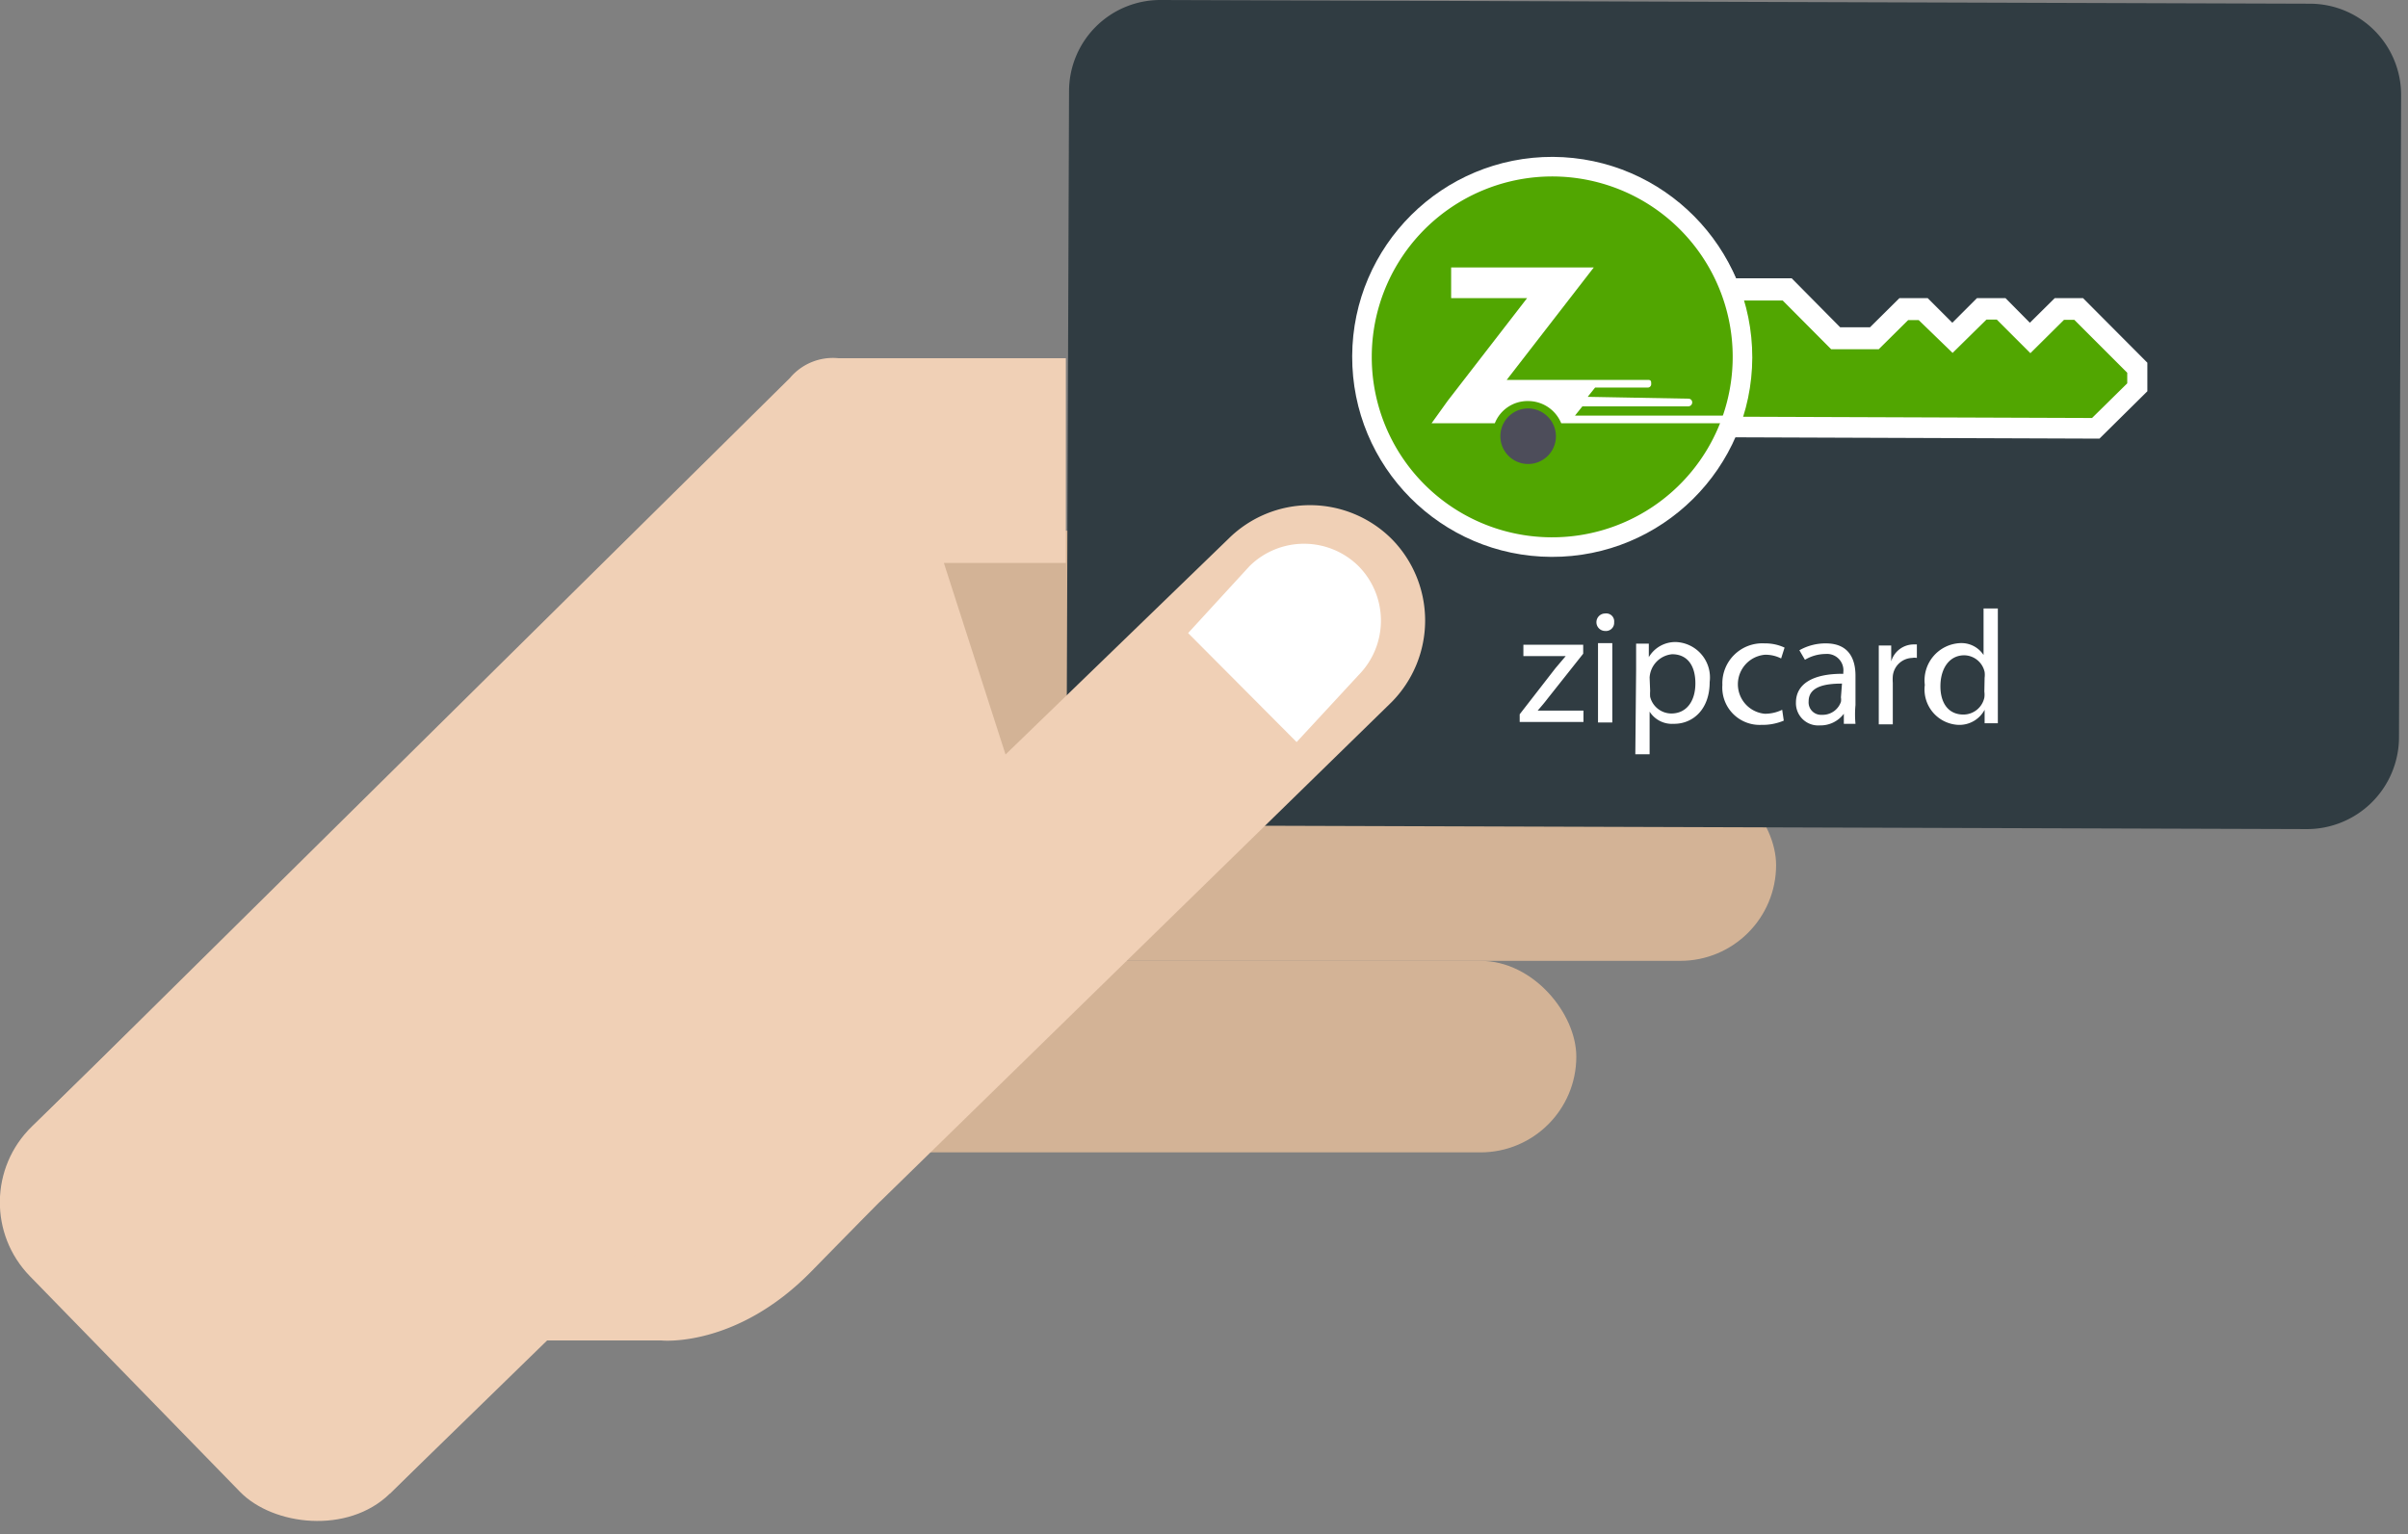 <svg xmlns="http://www.w3.org/2000/svg" width="182" height="116" viewBox="0 0 182 116">
    <rect x="0" y="0" width="182" height="116" fill="#808080" stroke="none"/>
    <g fill="none" fill-rule="nonzero" transform="translate(-4)">
        <rect width="75.44" height="14.48" x="47.7" y="72.64" fill="#D3B396" rx="7.24"/>
        <rect width="75.44" height="14.48" x="62.8" y="58.16" fill="#D3B396" rx="7.24"/>
        <path fill="#D3B396" d="M71.52 40.12h30.96V64.2H71.52z"/>
        <path fill="#303C42" d="M91.74 0l86.84.28a6.9 6.9 0 0 1 6.9 6.94l-.16 48.56a6.96 6.96 0 0 1-6.96 6.9l-86.84-.28a6.92 6.92 0 0 1-6.9-6.94L84.8 6.9A6.9 6.9 0 0 1 91.74 0z"/>
        <path fill="#FFF" d="M118.86 54l2.7-3.48.78-.92h-3.2v-.86h4.52v.68l-2.68 3.38c-.24.32-.5.62-.76.92h3.46v.86h-4.82V54zM126 47.04a.62.62 0 0 1-.68.66.66.66 0 1 1 0-1.32.6.6 0 0 1 .68.66zm-1.22 7.58v-6h1.08v6h-1.08zM127.66 50.66v-2h.96v1.02a2.32 2.32 0 0 1 2.1-1.14 2.68 2.68 0 0 1 2.5 3.02c0 2.12-1.32 3.18-2.72 3.16a2 2 0 0 1-1.82-.92v3.22h-1.08l.06-6.36zm1.06 1.58a3 3 0 0 0 0 .44 1.66 1.66 0 0 0 1.6 1.26c1.14 0 1.82-.92 1.82-2.28 0-1.36-.62-2.2-1.76-2.2a1.88 1.88 0 0 0-1.7 1.76l.04 1.02zM138.82 54.48a4.12 4.12 0 0 1-1.7.32 2.82 2.82 0 0 1-2.94-3.02 3.02 3.02 0 0 1 3.2-3.14 3.42 3.42 0 0 1 1.5.32l-.26.82a2.58 2.58 0 0 0-1.24-.28 2.24 2.24 0 0 0 0 4.46c.457.003.909-.1 1.32-.3l.12.82zM143.36 54.72v-.76a2.2 2.2 0 0 1-1.82.88 1.68 1.68 0 0 1-1.8-1.72c0-1.42 1.28-2.2 3.58-2.18v-.12a1.24 1.24 0 0 0-1.34-1.38 3.08 3.08 0 0 0-1.56.44l-.42-.72a4 4 0 0 1 2-.52c1.8 0 2.24 1.26 2.24 2.44v2.22a7.64 7.64 0 0 0 0 1.42h-.88zm-.14-3.04c-1.18 0-2.52.18-2.52 1.34a.94.94 0 0 0 1 1.02 1.46 1.46 0 0 0 1.44-.98 1.02 1.02 0 0 0 0-.34l.08-1.04zM146 50.64V48.8h.94V50a1.78 1.78 0 0 1 1.64-1.28h.3v1.02a1 1 0 0 0-.36 0 1.52 1.52 0 0 0-1.46 1.38 3.38 3.38 0 0 0 0 .5v3.14H146v-4.12zM155 46v8.68h-1v-1.02a2.16 2.16 0 0 1-2 1.14 2.68 2.68 0 0 1-2.52-3.02 2.82 2.82 0 0 1 2.66-3.16 2 2 0 0 1 1.78.9V46H155zm-1 5.24a1.72 1.72 0 0 0 0-.44 1.6 1.6 0 0 0-1.54-1.26c-1.12 0-1.78.98-1.8 2.28-.02 1.3.58 2.2 1.74 2.2a1.62 1.62 0 0 0 1.58-1.28 1.7 1.7 0 0 0 0-.46l.02-1.04z"/>
        <path fill="#51A601" d="M119.5 24a4.42 4.42 0 1 1-6.24 0 4.44 4.44 0 0 1 6.24 0m-8.48 12.96c5.46 5.428 14.28 5.428 19.74 0a14.34 14.34 0 0 0 2.98-4.36l28.76.1 3.24-3.22v-1.52l-4.54-4.42h-1.52l-2.28 2.26-2.28-2.28h-1.52l-2.28 2.26-2.28-2.28h-1.52l-2.28 2.26h-3.04L138.42 22h-4.6a13.62 13.62 0 0 0-2.98-4.56c-5.533-4.84-13.866-4.576-19.082.603-5.216 5.18-5.538 13.51-.738 19.077"/>
        <path fill="#FFF" d="M122.12 41.26a14.24 14.24 0 0 1-10-4.22c-5.035-5.665-4.775-14.275.592-19.626 5.367-5.352 13.978-5.586 19.628-.534a14.68 14.68 0 0 1 2.86 4.16h4.22l3.66 3.7h2.26l2.22-2.2h2.14l1.86 1.86 1.86-1.86h2.16l1.84 1.86 1.88-1.86h2.14l4.86 4.88v2.16l-3.62 3.58-27.6-.1a14.16 14.16 0 0 1-12.96 8.12v.08zM113.2 36a12.68 12.68 0 0 0 18 0 12.54 12.54 0 0 0 2.7-4l.22-.5 28 .1 2.66-2.62v-.8l-4-4H160l-2.54 2.52-2.54-2.54h-.78l-2.56 2.52-2.56-2.48h-.8L146 26.4h-3.6l-3.66-3.68h-4.64l-.2-.52A12.66 12.66 0 1 0 113.2 36zm4.56-4a5.06 5.06 0 1 1 3.62-8.64 5.08 5.08 0 0 1-3.62 8.64zm0-8.52a3.5 3.5 0 0 0-2.44 1 3.44 3.44 0 1 0 4.86 0 3.54 3.54 0 0 0-2.38-.98l-.04-.02z"/>
        <path fill="#FFF" d="M121.38 11.86c-8.35-.033-15.147 6.71-15.18 15.06-.033 8.35 6.71 15.147 15.06 15.18 8.35.033 15.147-6.71 15.18-15.06.011-8.342-6.719-15.125-15.06-15.18"/>
        <path fill="#51A601" d="M107.68 26.92a13.64 13.64 0 1 1 13.56 13.7 13.62 13.62 0 0 1-13.56-13.7"/>
        <path fill="#FFF" d="M134.28 32c0-.18.14-.38.2-.58h-11.44l.56-.7h8a.3.3 0 0 0 .3-.3.28.28 0 0 0-.3-.28L124 30l.56-.7h4a.26.26 0 0 0 .24-.28c0-.18 0-.3-.24-.3h-10.68l6.58-8.5h-10.78v2.32h5.74l-6 7.76-1.22 1.7h4.78a2.66 2.66 0 0 1 2.52-1.68A2.7 2.7 0 0 1 122 32h12.28z"/>
        <path fill="#4D4D5A" d="M121.6 33a2.1 2.1 0 1 1-2-2.12 2.12 2.12 0 0 1 2 2.12"/>
        <path fill="#F0D0B6" d="M70.52 90.84l38.66-37.76a8.78 8.78 0 0 0 0-12.34 8.74 8.74 0 0 0-12.34 0L80 57.04l-4.66-14.48h9.22V27.08h-17.2a4.24 4.24 0 0 0-3.66 1.5L6.1 85.52l27.38 27.38 11.58-11.56H54s5.64.58 11.32-5.22c5.68-5.8 5.2-5.28 5.2-5.28z"/>
        <path fill="#FFF" d="M102 56.1l4.68-5.06a5.86 5.86 0 0 0 0-8.24 5.86 5.86 0 0 0-8.24 0l-4.64 5.06 8.2 8.24z"/>
        <rect width="48.98" height="38.76" x="7.252" y="68.161" fill="#F0D0B6" rx="8" transform="rotate(-44.25 31.742 87.541)"/>
    </g>
</svg>
